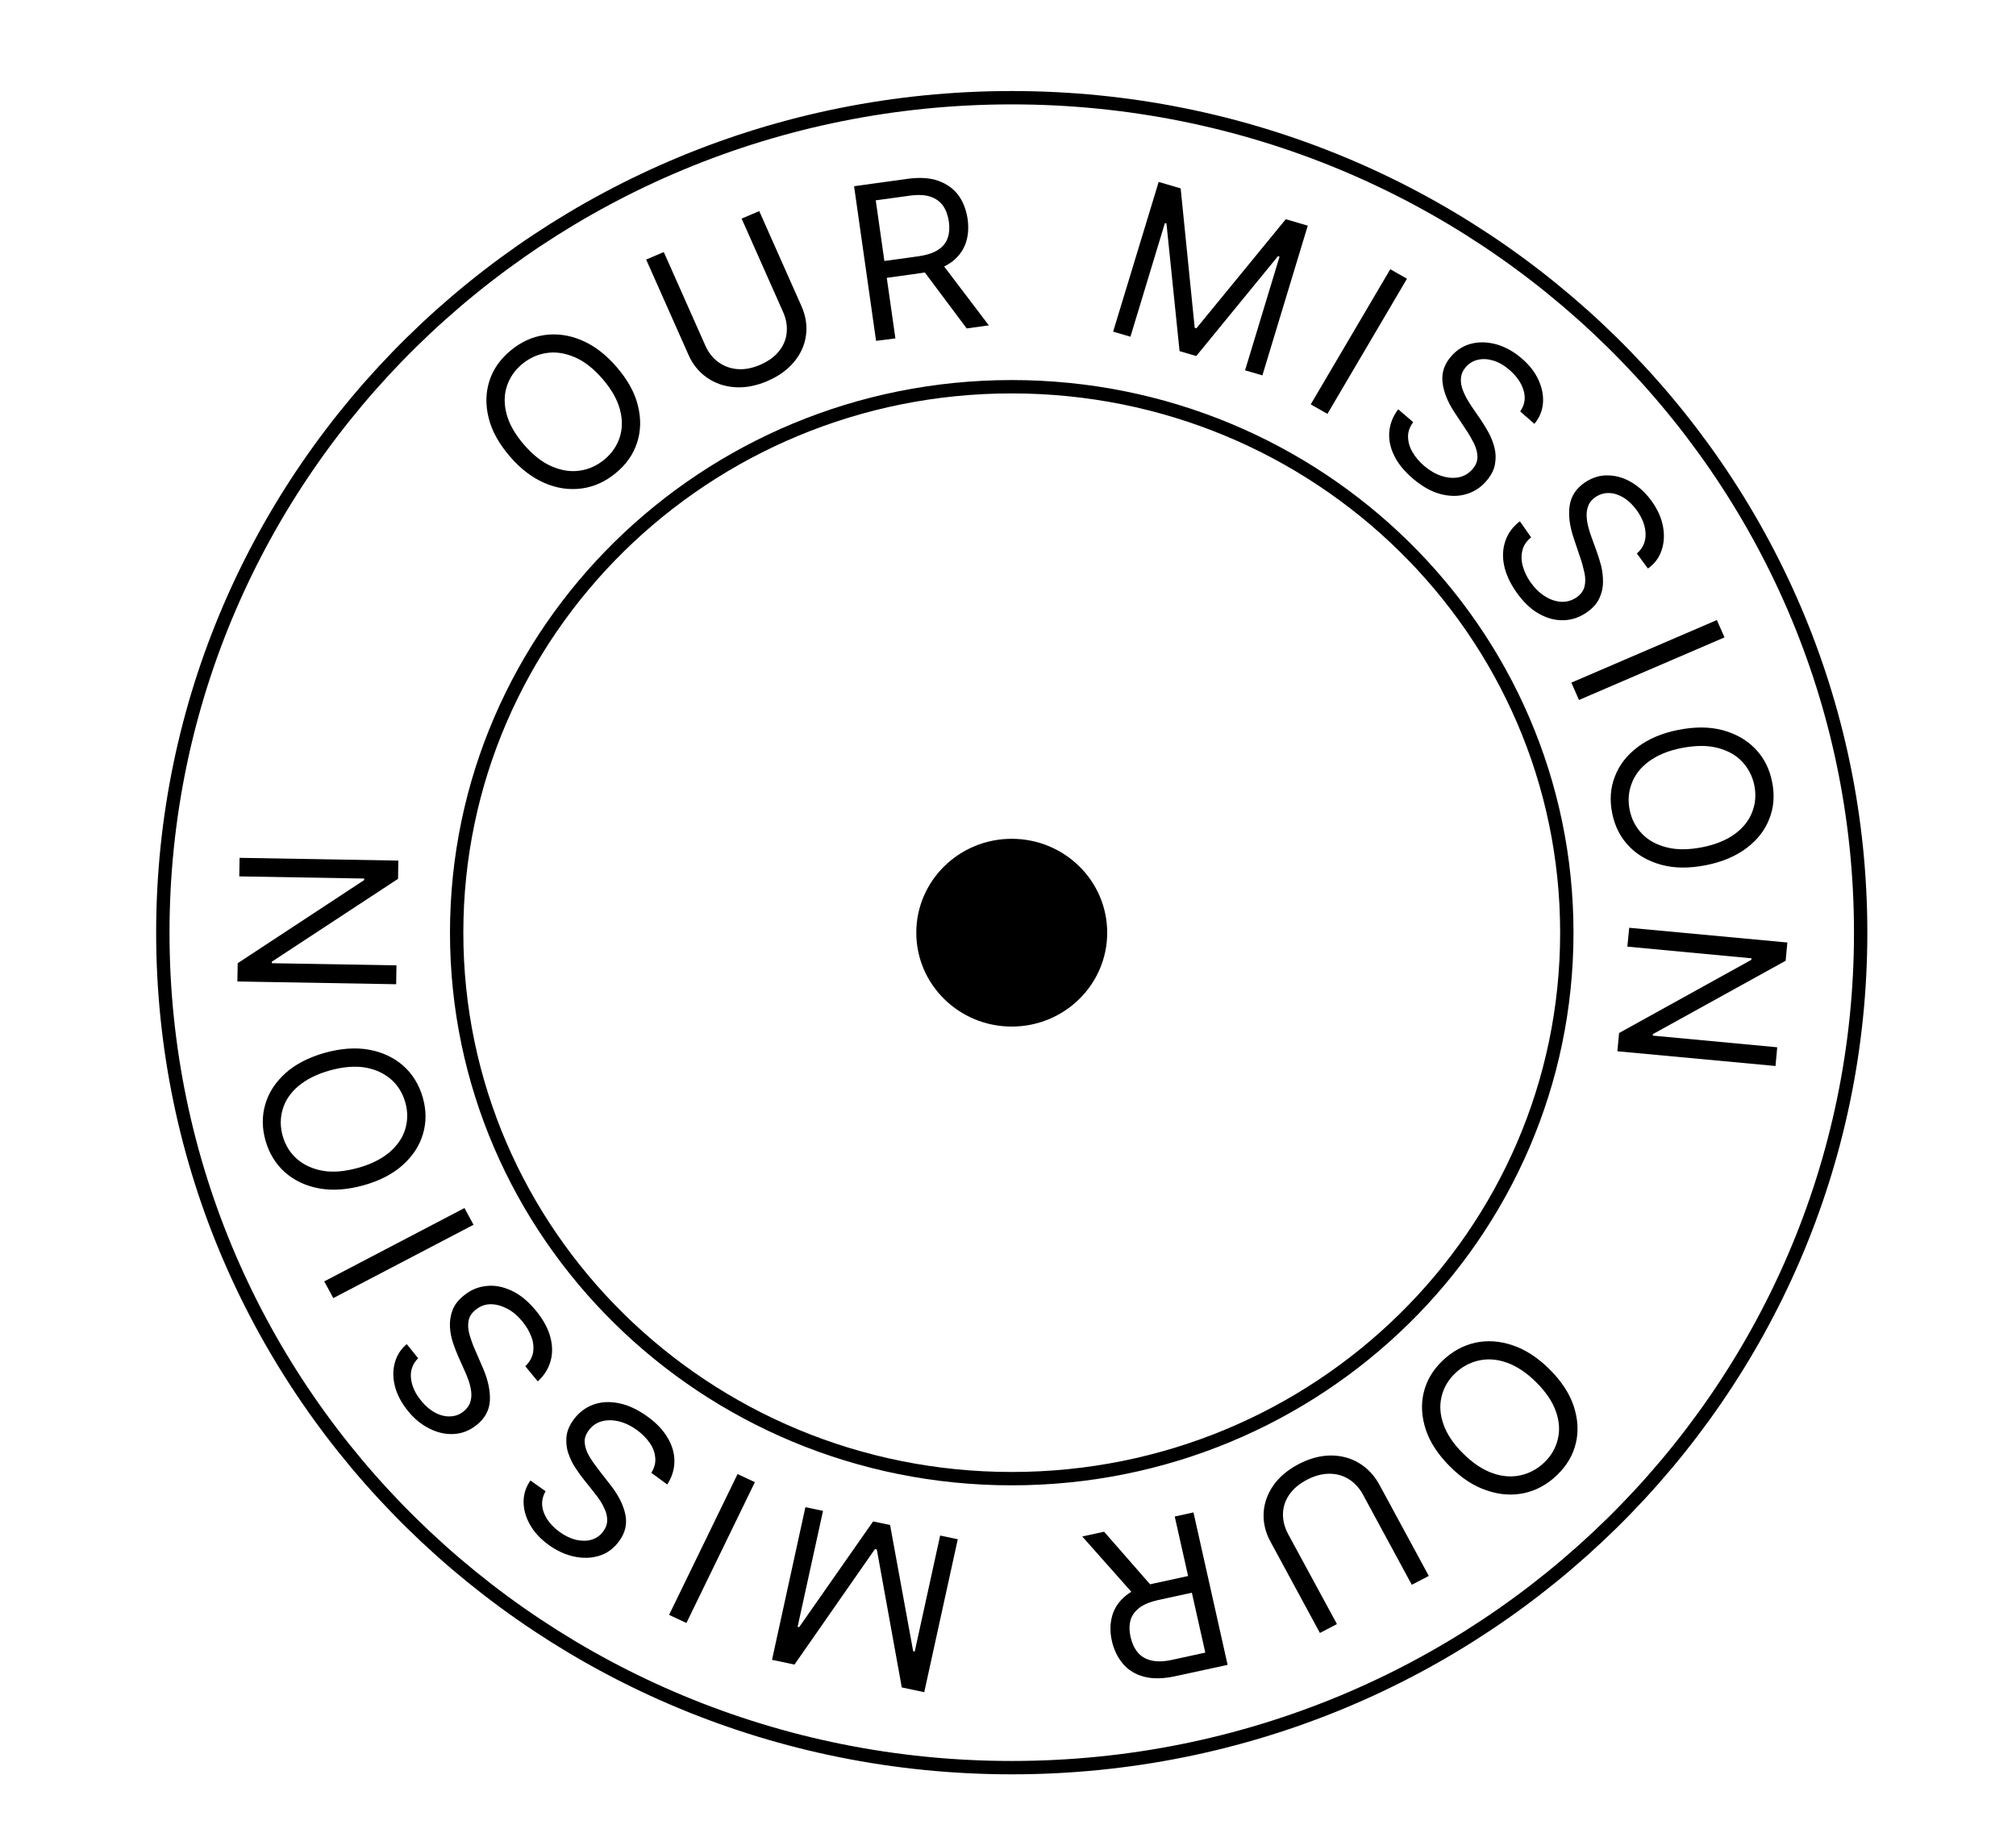<svg width="151" height="137" viewBox="0 0 151 137" fill="none" xmlns="http://www.w3.org/2000/svg">
<g clip-path="url(#clip0)">
<path d="M46.202 27.506C47.008 28.448 47.546 29.401 47.779 30.378C48.025 31.355 48.001 32.274 47.721 33.147C47.441 34.02 46.915 34.779 46.132 35.422C45.361 36.065 44.508 36.456 43.586 36.582C42.663 36.709 41.728 36.582 40.794 36.18C39.859 35.778 38.983 35.112 38.177 34.17C37.371 33.227 36.833 32.274 36.6 31.297C36.355 30.321 36.378 29.401 36.658 28.528C36.939 27.655 37.464 26.897 38.247 26.253C39.018 25.61 39.871 25.219 40.794 25.093C41.717 24.967 42.651 25.093 43.586 25.495C44.52 25.897 45.396 26.564 46.202 27.506ZM45.139 28.39C44.473 27.621 43.784 27.069 43.06 26.759C42.336 26.449 41.646 26.334 40.957 26.437C40.28 26.529 39.66 26.816 39.111 27.264C38.562 27.724 38.177 28.276 37.967 28.919C37.756 29.562 37.745 30.263 37.943 31.01C38.142 31.757 38.574 32.527 39.24 33.296C39.906 34.066 40.595 34.618 41.319 34.928C42.044 35.238 42.733 35.353 43.422 35.25C44.1 35.158 44.719 34.87 45.268 34.422C45.817 33.963 46.202 33.411 46.413 32.768C46.623 32.124 46.635 31.424 46.436 30.677C46.237 29.93 45.805 29.16 45.139 28.39Z" fill="black"/>
<path d="M55.548 16.373L56.868 15.81L60.022 22.91C60.349 23.645 60.466 24.369 60.372 25.093C60.279 25.817 59.987 26.483 59.496 27.081C59.006 27.678 58.34 28.172 57.475 28.54C56.623 28.907 55.805 29.057 55.022 28.999C54.239 28.942 53.55 28.701 52.943 28.276C52.335 27.851 51.868 27.276 51.553 26.541L48.398 19.44L49.718 18.877L52.826 25.874C53.059 26.403 53.387 26.816 53.795 27.115C54.204 27.414 54.683 27.598 55.221 27.644C55.758 27.69 56.33 27.586 56.938 27.322C57.545 27.058 58.013 26.724 58.351 26.299C58.69 25.874 58.877 25.415 58.924 24.909C58.971 24.404 58.889 23.887 58.655 23.37L55.548 16.373Z" fill="black"/>
<path d="M65.618 25.529L63.971 13.948L67.954 13.397C68.877 13.27 69.648 13.316 70.291 13.546C70.921 13.776 71.424 14.132 71.786 14.626C72.148 15.12 72.37 15.717 72.475 16.395C72.569 17.073 72.522 17.705 72.312 18.268C72.101 18.831 71.728 19.314 71.178 19.693C70.629 20.072 69.905 20.325 68.994 20.451L65.77 20.899L65.594 19.635L68.772 19.199C69.403 19.107 69.893 18.957 70.256 18.716C70.618 18.486 70.863 18.188 70.98 17.831C71.108 17.475 71.132 17.062 71.073 16.602C71.003 16.143 70.863 15.74 70.641 15.419C70.419 15.097 70.092 14.867 69.683 14.729C69.274 14.591 68.749 14.569 68.106 14.66L65.594 15.005L67.066 25.346L65.618 25.529ZM70.419 19.566L74.064 24.369L72.405 24.599L68.807 19.785L70.419 19.566Z" fill="black"/>
<path d="M86.785 13.627L88.432 14.109L89.484 24.553L89.612 24.587L96.306 16.418L97.953 16.901L94.554 28.115L93.257 27.735L95.839 19.222L95.722 19.187L89.6 26.667L88.35 26.299L87.369 16.74L87.252 16.706L84.671 25.219L83.374 24.84L86.785 13.627Z" fill="black"/>
<path d="M105.383 20.876L99.425 30.999L98.175 30.286L104.133 20.164L105.383 20.876Z" fill="black"/>
<path d="M113.864 30.815C114.202 30.332 114.284 29.815 114.121 29.252C113.957 28.689 113.607 28.184 113.069 27.713C112.672 27.368 112.275 27.138 111.866 27.012C111.457 26.885 111.072 26.862 110.709 26.943C110.347 27.023 110.044 27.207 109.798 27.483C109.588 27.724 109.471 27.965 109.436 28.241C109.401 28.505 109.424 28.77 109.506 29.045C109.588 29.31 109.705 29.562 109.833 29.804C109.973 30.045 110.102 30.252 110.23 30.447L110.931 31.47C111.107 31.734 111.294 32.033 111.492 32.389C111.691 32.745 111.831 33.124 111.936 33.526C112.041 33.94 112.053 34.353 111.971 34.79C111.889 35.227 111.667 35.64 111.305 36.054C110.885 36.536 110.371 36.858 109.787 37.019C109.191 37.191 108.56 37.18 107.871 36.996C107.182 36.812 106.504 36.422 105.815 35.836C105.172 35.284 104.705 34.71 104.413 34.101C104.121 33.492 104.004 32.894 104.062 32.308C104.121 31.711 104.343 31.159 104.728 30.654L105.85 31.619C105.581 31.975 105.453 32.354 105.464 32.733C105.476 33.124 105.581 33.503 105.803 33.871C106.013 34.239 106.305 34.572 106.656 34.882C107.076 35.238 107.497 35.491 107.953 35.64C108.396 35.79 108.829 35.824 109.238 35.755C109.646 35.675 109.985 35.479 110.277 35.158C110.534 34.859 110.663 34.56 110.663 34.227C110.663 33.905 110.569 33.561 110.406 33.216C110.23 32.871 110.032 32.515 109.787 32.159L108.957 30.907C108.431 30.114 108.128 29.355 108.046 28.632C107.964 27.919 108.186 27.253 108.712 26.667C109.144 26.173 109.67 25.863 110.266 25.725C110.861 25.587 111.492 25.622 112.135 25.805C112.777 26.001 113.385 26.334 113.957 26.828C114.541 27.322 114.962 27.862 115.23 28.448C115.499 29.034 115.616 29.62 115.569 30.194C115.522 30.769 115.312 31.286 114.927 31.745L113.864 30.815Z" fill="black"/>
<path d="M122.602 41.454C123.046 41.075 123.268 40.581 123.256 40.006C123.244 39.42 123.034 38.846 122.625 38.26C122.322 37.835 121.995 37.513 121.632 37.283C121.27 37.065 120.908 36.939 120.534 36.927C120.16 36.916 119.822 37.019 119.506 37.226C119.249 37.398 119.062 37.617 118.969 37.869C118.864 38.122 118.829 38.386 118.84 38.662C118.852 38.938 118.899 39.214 118.969 39.478C119.039 39.742 119.109 39.983 119.191 40.19L119.611 41.351C119.717 41.649 119.822 41.994 119.927 42.373C120.02 42.764 120.067 43.166 120.067 43.591C120.067 44.016 119.974 44.418 119.787 44.82C119.6 45.223 119.273 45.579 118.817 45.889C118.291 46.245 117.719 46.441 117.1 46.452C116.481 46.475 115.862 46.303 115.254 45.958C114.635 45.613 114.074 45.062 113.56 44.326C113.081 43.637 112.778 42.959 112.649 42.304C112.521 41.649 112.567 41.04 112.766 40.477C112.964 39.914 113.327 39.432 113.841 39.041L114.682 40.248C114.331 40.535 114.109 40.857 114.027 41.236C113.934 41.615 113.946 42.005 114.063 42.419C114.179 42.833 114.366 43.223 114.635 43.603C114.95 44.051 115.301 44.395 115.698 44.648C116.095 44.901 116.492 45.039 116.913 45.073C117.322 45.096 117.707 44.993 118.069 44.752C118.397 44.533 118.595 44.258 118.677 43.947C118.759 43.626 118.759 43.281 118.677 42.902C118.595 42.523 118.49 42.132 118.35 41.73L117.871 40.305C117.567 39.397 117.462 38.593 117.567 37.881C117.672 37.169 118.046 36.583 118.712 36.134C119.261 35.767 119.845 35.583 120.453 35.606C121.072 35.617 121.667 35.801 122.24 36.146C122.812 36.491 123.315 36.973 123.747 37.582C124.179 38.203 124.459 38.834 124.565 39.466C124.681 40.098 124.635 40.696 124.448 41.236C124.261 41.787 123.922 42.235 123.431 42.58L122.602 41.454Z" fill="black"/>
<path d="M129.167 47.739L118.268 52.426L117.695 51.128L128.595 46.44L129.167 47.739Z" fill="black"/>
<path d="M127.777 64.8C126.551 65.041 125.441 65.041 124.46 64.777C123.478 64.513 122.661 64.053 122.018 63.387C121.375 62.721 120.955 61.905 120.756 60.917C120.558 59.94 120.616 59.021 120.955 58.159C121.282 57.297 121.854 56.562 122.661 55.953C123.467 55.344 124.483 54.908 125.709 54.666C126.936 54.425 128.046 54.425 129.027 54.689C130.008 54.954 130.826 55.413 131.469 56.08C132.111 56.746 132.532 57.562 132.73 58.55C132.929 59.526 132.87 60.446 132.532 61.307C132.205 62.169 131.632 62.904 130.826 63.513C130.02 64.122 129.004 64.559 127.777 64.8ZM127.497 63.456C128.501 63.261 129.319 62.916 129.95 62.456C130.581 61.985 131.013 61.434 131.247 60.802C131.492 60.17 131.539 59.504 131.399 58.814C131.258 58.125 130.943 57.527 130.476 57.033C130.008 56.539 129.389 56.206 128.63 56.011C127.871 55.815 126.983 55.827 125.966 56.022C124.95 56.218 124.144 56.562 123.513 57.022C122.882 57.481 122.45 58.044 122.217 58.676C121.971 59.308 121.925 59.975 122.065 60.664C122.205 61.353 122.509 61.951 122.988 62.445C123.455 62.939 124.074 63.272 124.845 63.467C125.604 63.663 126.492 63.651 127.497 63.456Z" fill="black"/>
<path d="M132.987 79.84L121.142 78.737L121.27 77.37L131.176 71.889L131.188 71.774L121.889 70.901L122.029 69.488L133.875 70.591L133.746 71.958L123.805 77.45L123.793 77.565L133.116 78.438L132.987 79.84Z" fill="black"/>
<path d="M108.595 109.827C107.719 108.954 107.112 108.035 106.796 107.082C106.481 106.128 106.423 105.209 106.633 104.313C106.843 103.416 107.31 102.624 108.035 101.923C108.759 101.222 109.577 100.774 110.488 100.567C111.399 100.372 112.334 100.429 113.303 100.762C114.273 101.084 115.196 101.693 116.072 102.566C116.948 103.439 117.555 104.358 117.871 105.312C118.186 106.266 118.245 107.185 118.034 108.081C117.824 108.977 117.357 109.77 116.633 110.471C115.908 111.172 115.091 111.62 114.179 111.827C113.268 112.022 112.334 111.965 111.364 111.631C110.394 111.31 109.472 110.712 108.595 109.827ZM109.588 108.862C110.313 109.586 111.049 110.069 111.785 110.333C112.521 110.597 113.233 110.643 113.899 110.494C114.565 110.345 115.161 110.023 115.675 109.529C116.189 109.035 116.527 108.449 116.679 107.794C116.843 107.139 116.796 106.438 116.539 105.714C116.282 104.979 115.792 104.255 115.067 103.531C114.343 102.807 113.607 102.325 112.871 102.061C112.135 101.796 111.422 101.75 110.757 101.9C110.091 102.049 109.495 102.371 108.981 102.865C108.467 103.359 108.128 103.945 107.976 104.6C107.813 105.255 107.86 105.956 108.117 106.679C108.374 107.415 108.864 108.15 109.588 108.862Z" fill="black"/>
<path d="M100.138 121.639L98.864 122.305L95.161 115.469C94.776 114.768 94.612 114.044 94.647 113.32C94.682 112.596 94.928 111.907 95.36 111.275C95.804 110.632 96.434 110.103 97.252 109.667C98.082 109.23 98.876 109.023 99.659 109.012C100.441 109.012 101.154 109.196 101.785 109.575C102.416 109.954 102.93 110.494 103.315 111.195L107.018 118.031L105.745 118.697L102.1 111.965C101.832 111.459 101.469 111.068 101.037 110.793C100.605 110.517 100.114 110.379 99.577 110.379C99.04 110.379 98.479 110.528 97.895 110.827C97.311 111.137 96.867 111.505 96.563 111.953C96.259 112.401 96.107 112.872 96.096 113.378C96.084 113.883 96.213 114.389 96.481 114.894L100.138 121.639Z" fill="black"/>
<path d="M85.068 119.594L81.061 115.078L82.697 114.722L86.657 119.249L85.068 119.594ZM89.391 113.274L91.949 124.695L88.024 125.545C87.113 125.74 86.342 125.752 85.688 125.58C85.033 125.407 84.508 125.086 84.111 124.614C83.713 124.143 83.433 123.58 83.281 122.903C83.129 122.225 83.141 121.604 83.304 121.018C83.468 120.432 83.807 119.938 84.321 119.513C84.835 119.088 85.536 118.789 86.435 118.594L89.613 117.905L89.893 119.157L86.762 119.835C86.143 119.973 85.664 120.168 85.325 120.432C84.987 120.697 84.765 121.007 84.671 121.374C84.578 121.742 84.578 122.156 84.683 122.615C84.788 123.075 84.963 123.454 85.209 123.753C85.454 124.051 85.793 124.258 86.225 124.362C86.645 124.465 87.171 124.454 87.802 124.316L90.278 123.776L87.989 113.585L89.391 113.274Z" fill="black"/>
<path d="M69.227 126.74L67.544 126.384L65.675 116.055L65.535 116.02L59.507 124.672L57.825 124.316L60.325 112.884L61.645 113.16L59.741 121.846L59.858 121.869L65.395 113.952L66.668 114.217L68.397 123.672L68.514 123.695L70.418 115.009L71.738 115.285L69.227 126.74Z" fill="black"/>
<path d="M50.116 120.949L55.245 110.402L56.541 111.011L51.413 121.558L50.116 120.949Z" fill="black"/>
<path d="M40.864 111.689C40.572 112.194 40.525 112.723 40.724 113.263C40.922 113.803 41.319 114.297 41.892 114.722C42.312 115.032 42.733 115.227 43.154 115.331C43.574 115.423 43.96 115.423 44.31 115.319C44.661 115.216 44.953 115.009 45.175 114.71C45.361 114.458 45.467 114.205 45.478 113.929C45.49 113.665 45.443 113.401 45.338 113.136C45.233 112.884 45.105 112.631 44.953 112.401C44.801 112.171 44.649 111.964 44.509 111.792L43.738 110.827C43.539 110.586 43.329 110.287 43.107 109.954C42.885 109.621 42.71 109.253 42.569 108.851C42.429 108.449 42.394 108.035 42.429 107.598C42.476 107.162 42.663 106.725 42.99 106.289C43.376 105.783 43.855 105.415 44.427 105.209C45.011 104.99 45.642 104.956 46.343 105.094C47.044 105.232 47.756 105.565 48.492 106.093C49.181 106.587 49.684 107.127 50.023 107.713C50.361 108.299 50.525 108.885 50.513 109.483C50.502 110.08 50.326 110.643 49.976 111.183L48.784 110.31C49.018 109.931 49.123 109.552 49.076 109.161C49.041 108.77 48.901 108.403 48.656 108.058C48.41 107.702 48.095 107.392 47.721 107.116C47.277 106.794 46.833 106.576 46.366 106.461C45.91 106.346 45.478 106.346 45.081 106.449C44.684 106.553 44.357 106.783 44.1 107.127C43.866 107.438 43.761 107.759 43.796 108.081C43.831 108.403 43.936 108.736 44.135 109.069C44.334 109.402 44.567 109.735 44.836 110.08L45.759 111.264C46.343 112.022 46.705 112.757 46.845 113.458C46.985 114.17 46.822 114.837 46.343 115.469C45.946 115.997 45.455 116.353 44.871 116.526C44.287 116.71 43.656 116.721 43.002 116.583C42.347 116.445 41.705 116.147 41.098 115.71C40.478 115.262 40.011 114.756 39.696 114.193C39.38 113.63 39.217 113.056 39.217 112.481C39.217 111.907 39.392 111.367 39.731 110.884L40.864 111.689Z" fill="black"/>
<path d="M31.319 101.727C30.91 102.141 30.723 102.646 30.782 103.221C30.84 103.795 31.097 104.37 31.553 104.921C31.88 105.323 32.242 105.622 32.616 105.818C32.99 106.013 33.375 106.105 33.737 106.082C34.111 106.07 34.438 105.944 34.73 105.703C34.976 105.507 35.139 105.278 35.221 105.025C35.303 104.772 35.326 104.496 35.291 104.22C35.256 103.945 35.198 103.68 35.104 103.416C35.011 103.152 34.917 102.922 34.824 102.715L34.321 101.589C34.193 101.302 34.064 100.969 33.936 100.59C33.807 100.211 33.726 99.808 33.702 99.395C33.679 98.97 33.737 98.556 33.889 98.143C34.041 97.729 34.333 97.35 34.777 97.005C35.279 96.603 35.828 96.373 36.447 96.316C37.067 96.247 37.686 96.373 38.328 96.672C38.971 96.971 39.578 97.476 40.151 98.177C40.688 98.832 41.038 99.475 41.214 100.119C41.389 100.762 41.401 101.371 41.237 101.946C41.074 102.52 40.758 103.026 40.279 103.462L39.345 102.325C39.672 102.015 39.859 101.67 39.929 101.291C39.987 100.912 39.952 100.521 39.8 100.119C39.648 99.717 39.426 99.338 39.134 98.981C38.784 98.556 38.41 98.234 37.99 98.016C37.569 97.798 37.16 97.683 36.751 97.683C36.342 97.683 35.969 97.821 35.63 98.097C35.326 98.338 35.139 98.625 35.092 98.947C35.034 99.269 35.069 99.613 35.174 99.981C35.279 100.349 35.419 100.739 35.595 101.13L36.191 102.509C36.564 103.382 36.728 104.186 36.693 104.91C36.646 105.634 36.319 106.243 35.688 106.737C35.174 107.15 34.602 107.369 33.994 107.403C33.375 107.438 32.768 107.3 32.172 107.001C31.576 106.702 31.027 106.266 30.56 105.68C30.081 105.094 29.754 104.485 29.59 103.864C29.427 103.244 29.415 102.646 29.567 102.083C29.719 101.52 30.011 101.049 30.466 100.67L31.319 101.727Z" fill="black"/>
<path d="M24.287 95.972L34.789 90.48L35.467 91.732L24.965 97.224L24.287 95.972Z" fill="black"/>
<path d="M24.334 78.852C25.537 78.518 26.647 78.438 27.652 78.622C28.656 78.806 29.497 79.208 30.198 79.817C30.888 80.426 31.378 81.218 31.659 82.172C31.939 83.137 31.939 84.056 31.682 84.93C31.425 85.814 30.911 86.584 30.163 87.262C29.404 87.94 28.423 88.445 27.22 88.778C26.016 89.112 24.907 89.192 23.902 89.008C22.897 88.824 22.056 88.422 21.355 87.813C20.666 87.204 20.175 86.412 19.895 85.458C19.615 84.493 19.615 83.574 19.872 82.701C20.129 81.816 20.643 81.046 21.39 80.368C22.138 79.702 23.119 79.196 24.334 78.852ZM24.708 80.173C23.715 80.449 22.932 80.851 22.336 81.356C21.741 81.862 21.355 82.448 21.168 83.103C20.981 83.758 20.981 84.412 21.18 85.102C21.378 85.78 21.729 86.354 22.243 86.802C22.757 87.25 23.399 87.549 24.171 87.687C24.942 87.825 25.829 87.744 26.822 87.469C27.815 87.193 28.598 86.791 29.194 86.285C29.778 85.768 30.175 85.194 30.362 84.539C30.549 83.884 30.549 83.229 30.35 82.54C30.152 81.862 29.801 81.287 29.287 80.839C28.773 80.391 28.131 80.092 27.36 79.955C26.589 79.828 25.701 79.897 24.708 80.173Z" fill="black"/>
<path d="M17.944 64.249L29.836 64.456L29.813 65.823L20.362 72.027V72.142L29.696 72.303L29.672 73.716L17.78 73.51L17.804 72.142L27.278 65.915V65.8L17.921 65.639L17.944 64.249Z" fill="black"/>
<path d="M75.78 110.747C98.742 110.747 117.356 92.439 117.356 69.856C117.356 47.272 98.742 28.965 75.78 28.965C52.818 28.965 34.204 47.272 34.204 69.856C34.204 92.439 52.818 110.747 75.78 110.747Z" stroke="black" stroke-miterlimit="10"/>
<path d="M75.78 76.887C79.729 76.887 82.93 73.739 82.93 69.856C82.93 65.972 79.729 62.824 75.78 62.824C71.832 62.824 68.631 65.972 68.631 69.856C68.631 73.739 71.832 76.887 75.78 76.887Z" fill="black"/>
<path d="M75.781 132.392C110.898 132.392 139.365 104.394 139.365 69.855C139.365 35.317 110.898 7.318 75.781 7.318C40.664 7.318 12.196 35.317 12.196 69.855C12.196 104.394 40.664 132.392 75.781 132.392Z" stroke="black" stroke-miterlimit="10"/>
</g>
<defs>
<clipPath id="clip0">
<rect width="151" height="137" fill="white"/>
</clipPath>
</defs>
</svg>
